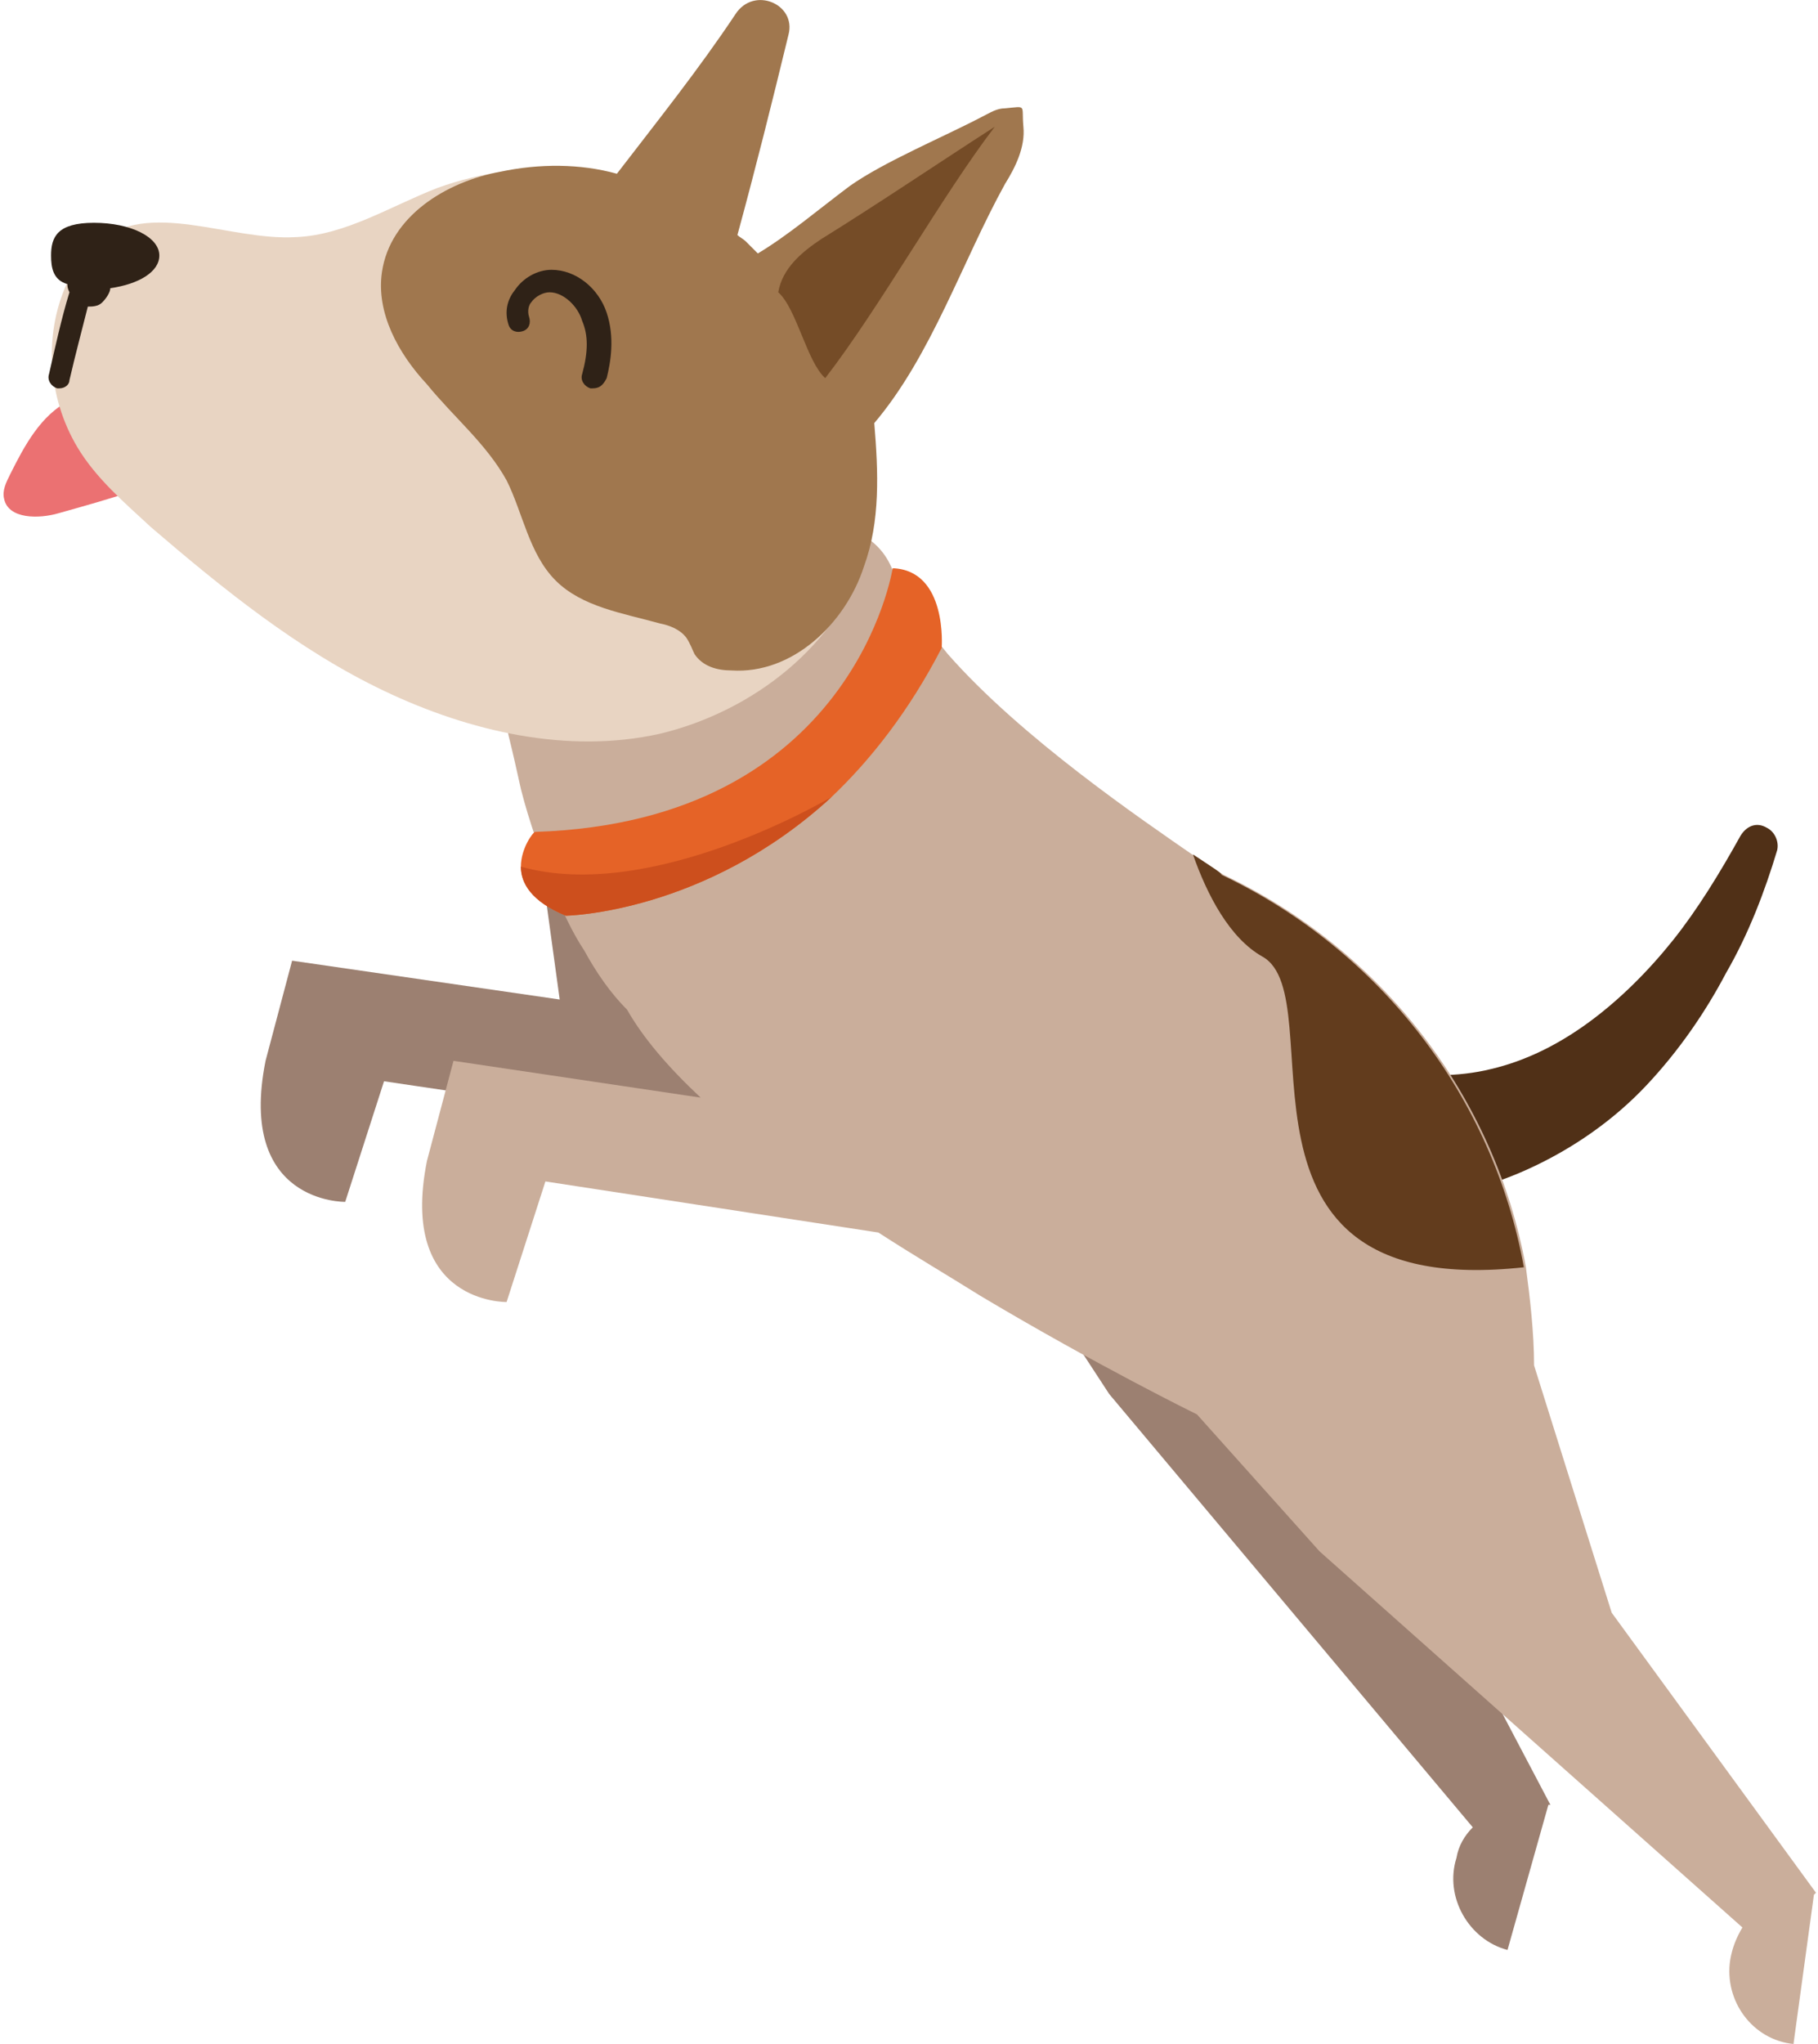 <?xml version="1.0" encoding="utf-8"?>
<!-- Generator: Adobe Illustrator 19.0.0, SVG Export Plug-In . SVG Version: 6.00 Build 0)  -->
<svg version="1.1" id="圖層_1" xmlns="http://www.w3.org/2000/svg" xmlns:xlink="http://www.w3.org/1999/xlink" x="0px" y="0px" viewBox="0 0 89 100" style="enable-background:new 0 0 89 100;" xml:space="preserve">
	<path style="fill:#503017;" d="M70.5,52.6c0.8,0,1.7-0.1,2.5-0.3c1.7-0.4,3.3-1.2,4.8-2.3c1.5-1.1,2.9-2.5,4.1-4c1.2-1.5,2.3-3.3,3.3-5.1l0,0c0.3-0.5,0.8-0.7,1.3-0.4c0.4,0.2,0.6,0.7,0.5,1.1c-0.6,2-1.4,4.1-2.5,6c-1,1.9-2.3,3.8-3.9,5.5c-1.6,1.7-3.6,3.1-5.8,4.1c-1.1,0.5-2.3,0.9-3.5,1.2L70.5,52.6z"/>
	<path style="fill:#9C8071;" d="M75.9,88.3l-7.9-15L26.3,40.9l1.1,8L14.3,47L13,51.9c-1.4,7,3.9,6.9,3.9,6.9l1.9-5.9l16.9,2.5l13.7,5.3l4.9,7.5l17.8,21.2c-0.4,0.4-0.7,0.9-0.8,1.5c-0.6,1.9,0.6,4,2.5,4.5l2-7.1c0,0-0.1,0-0.1,0L75.9,88.3z"/>
	<path style="fill:#EB7172;" d="M3.4,19.6c-1.4,0.7-2.2,2.2-2.9,3.6c-0.2,0.4-0.4,0.8-0.3,1.2c0.2,1,1.7,1,2.7,0.7c2.5-0.7,5-1.4,7.3-2.6c-0.7-2-2.7-3.4-4.7-3.4C4.7,19.1,4,19.2,3.4,19.6z"/>
	<path style="fill:#CAAE9B;" d="M88.8,92.7l0.1-0.1l-10-13.7l-3.8-12.1c0-1.6-0.2-3.3-0.4-4.8c-1.5-8.3-7-15.5-14.8-19.2c0,0-0.5-0.3-1.4-0.9c-2.6-1.8-8.5-5.8-12.1-9.9c-0.9-1.1-1.7-2.1-2.3-3.2c-0.2-0.3-0.3-0.6-0.4-0.9c-1.4-3.6-7.3-2.7-11.4,1.4l-8.2,2.1c0,0,0.2,1.9,0.8,4.6c0.2,0.8,0.4,1.7,0.6,2.6c0.4,1.6,1,3.2,1.6,4.9c0.4,1,0.9,2.1,1.5,3c0.6,1.1,1.3,2.1,2.1,2.9c0,0,0,0,0,0c0.8,1.4,2,2.8,3.6,4.3l-12.1-1.8l-1.3,4.9c-1.4,7,3.9,6.9,3.9,6.9l1.9-5.9L43,60.3c1.7,1.1,3.4,2.1,5,3.1c5.7,3.4,10.6,5.8,10.6,5.8l6,6.7l20.7,18.4c-0.3,0.5-0.5,1-0.6,1.6c-0.3,2,1.1,3.9,3.1,4.1l1-7.3C88.8,92.7,88.8,92.7,88.8,92.7z"/>
	<path id="XMLID_92_" style="fill:#E56327;" d="M25.5,42.4c0,0.8,0.5,1.7,2.2,2.4c0,0,6.8-0.1,13-5.8c0,0,0,0,0,0c1.9-1.8,3.8-4.2,5.4-7.3c0,0,0.3-3.8-2.4-3.9c0,0-1.9,12.4-17.5,12.9C26.1,40.7,25.5,41.5,25.5,42.4z"/>
	<path id="XMLID_87_" style="fill:#623C1D;" d="M58.4,41.8c0.7,2,1.8,4.1,3.4,5C65.4,48.8,59,63.7,74.6,62c-1.5-8.3-7-15.5-14.8-19.2C59.8,42.7,59.3,42.4,58.4,41.8z"/>
	<path id="XMLID_86_" style="fill:#CD4F1D;" d="M25.5,42.4c0,0.8,0.5,1.7,2.2,2.4c0,0,6.8-0.1,13-5.8C40.5,39.1,31.9,44.2,25.5,42.4z"/>
	<path style="fill:#E8D4C2;" d="M42.4,27.1c0.5-1.8-5.5-14.2-7.5-16.8c-4-2.3-9.1-2.7-13.5-1.1c-2.3,0.9-4.5,2.3-6.9,2.4c-3.3,0.2-7.2-1.9-9.8,0.3c-0.6,0.5-1,1.1-1.3,1.7c-1.3,2.6-1.1,5.8,0.4,8.3c0.9,1.5,2.3,2.7,3.6,3.9c3.5,3,7.2,6,11.4,8c4.2,2,9,3.1,13.5,2.1C36.9,34.8,41.1,31.5,42.4,27.1z"/>
	<path style="fill:#A0774E;" d="M50.1,6.2c-0.1-1.1,0.2-1-0.9-0.9c-0.4,0-0.7,0.2-1.1,0.4c-1.9,1-4.8,2.2-6.5,3.4c-1.6,1.2-3,2.4-4.5,3.3c-0.2-0.2-0.4-0.4-0.6-0.6c-0.1-0.1-0.3-0.2-0.4-0.3C37,8.2,37.8,5,38.6,1.7C39,0.2,36.9-0.7,36,0.7c-1.8,2.7-3.8,5.2-5.8,7.8C28.4,8,26.4,8,24.5,8.4c-2.7,0.5-5.4,2.2-5.8,4.9c-0.3,2,0.8,4,2.2,5.5c1.3,1.6,2.9,2.9,3.9,4.7c0.8,1.6,1.1,3.6,2.4,4.9c1.3,1.3,3.3,1.6,5.1,2.1c0.5,0.1,1,0.3,1.3,0.7c0.2,0.3,0.3,0.6,0.4,0.8c0.4,0.6,1.1,0.8,1.8,0.8c3,0.2,5.6-2.3,6.5-5.1c0.8-2.2,0.7-4.6,0.5-7c2.8-3.3,4.3-7.9,6.4-11.7C49.7,8.2,50.2,7.2,50.1,6.2z"/>
	<path style="fill:#754C27;" d="M48.7,6.2c-2.8,1.8-5.6,3.7-8.5,5.5c-0.9,0.6-1.9,1.4-2.1,2.6c0.9,0.8,1.4,3.4,2.3,4.2C43.1,15,46.1,9.6,48.7,6.2z"/>
	<path style="fill:#2F2217;" d="M7.8,12.5c0-0.9-1.4-1.6-3.2-1.6s-2.1,0.7-2.1,1.6c0,0.6,0.1,1.2,0.8,1.4c0,0.1,0,0.2,0.1,0.4c-0.4,1.3-0.7,2.7-1,4c-0.1,0.3,0.1,0.6,0.4,0.7c0,0,0.1,0,0.1,0c0.3,0,0.5-0.2,0.5-0.4C3.7,17.3,4,16.2,4.3,15c0.2,0,0.5,0,0.7-0.2c0.2-0.2,0.4-0.5,0.4-0.7C6.8,13.9,7.8,13.3,7.8,12.5z"/>
	<path style="fill:#2F2217;" d="M29,19c0,0-0.1,0-0.1,0c-0.3-0.1-0.5-0.4-0.4-0.7c0.3-1.1,0.3-1.9,0-2.6c-0.2-0.7-0.9-1.4-1.6-1.4c0,0,0,0,0,0c-0.3,0-0.7,0.2-0.9,0.5c-0.1,0.1-0.2,0.4-0.1,0.7c0.1,0.3,0,0.6-0.3,0.7c-0.3,0.1-0.6,0-0.7-0.3c-0.2-0.6-0.1-1.2,0.3-1.7c0.4-0.6,1.1-1,1.8-1c1.2,0,2.3,0.9,2.7,2.1c0.4,1.2,0.2,2.4,0,3.2C29.5,18.9,29.3,19,29,19z"/>
</svg>
